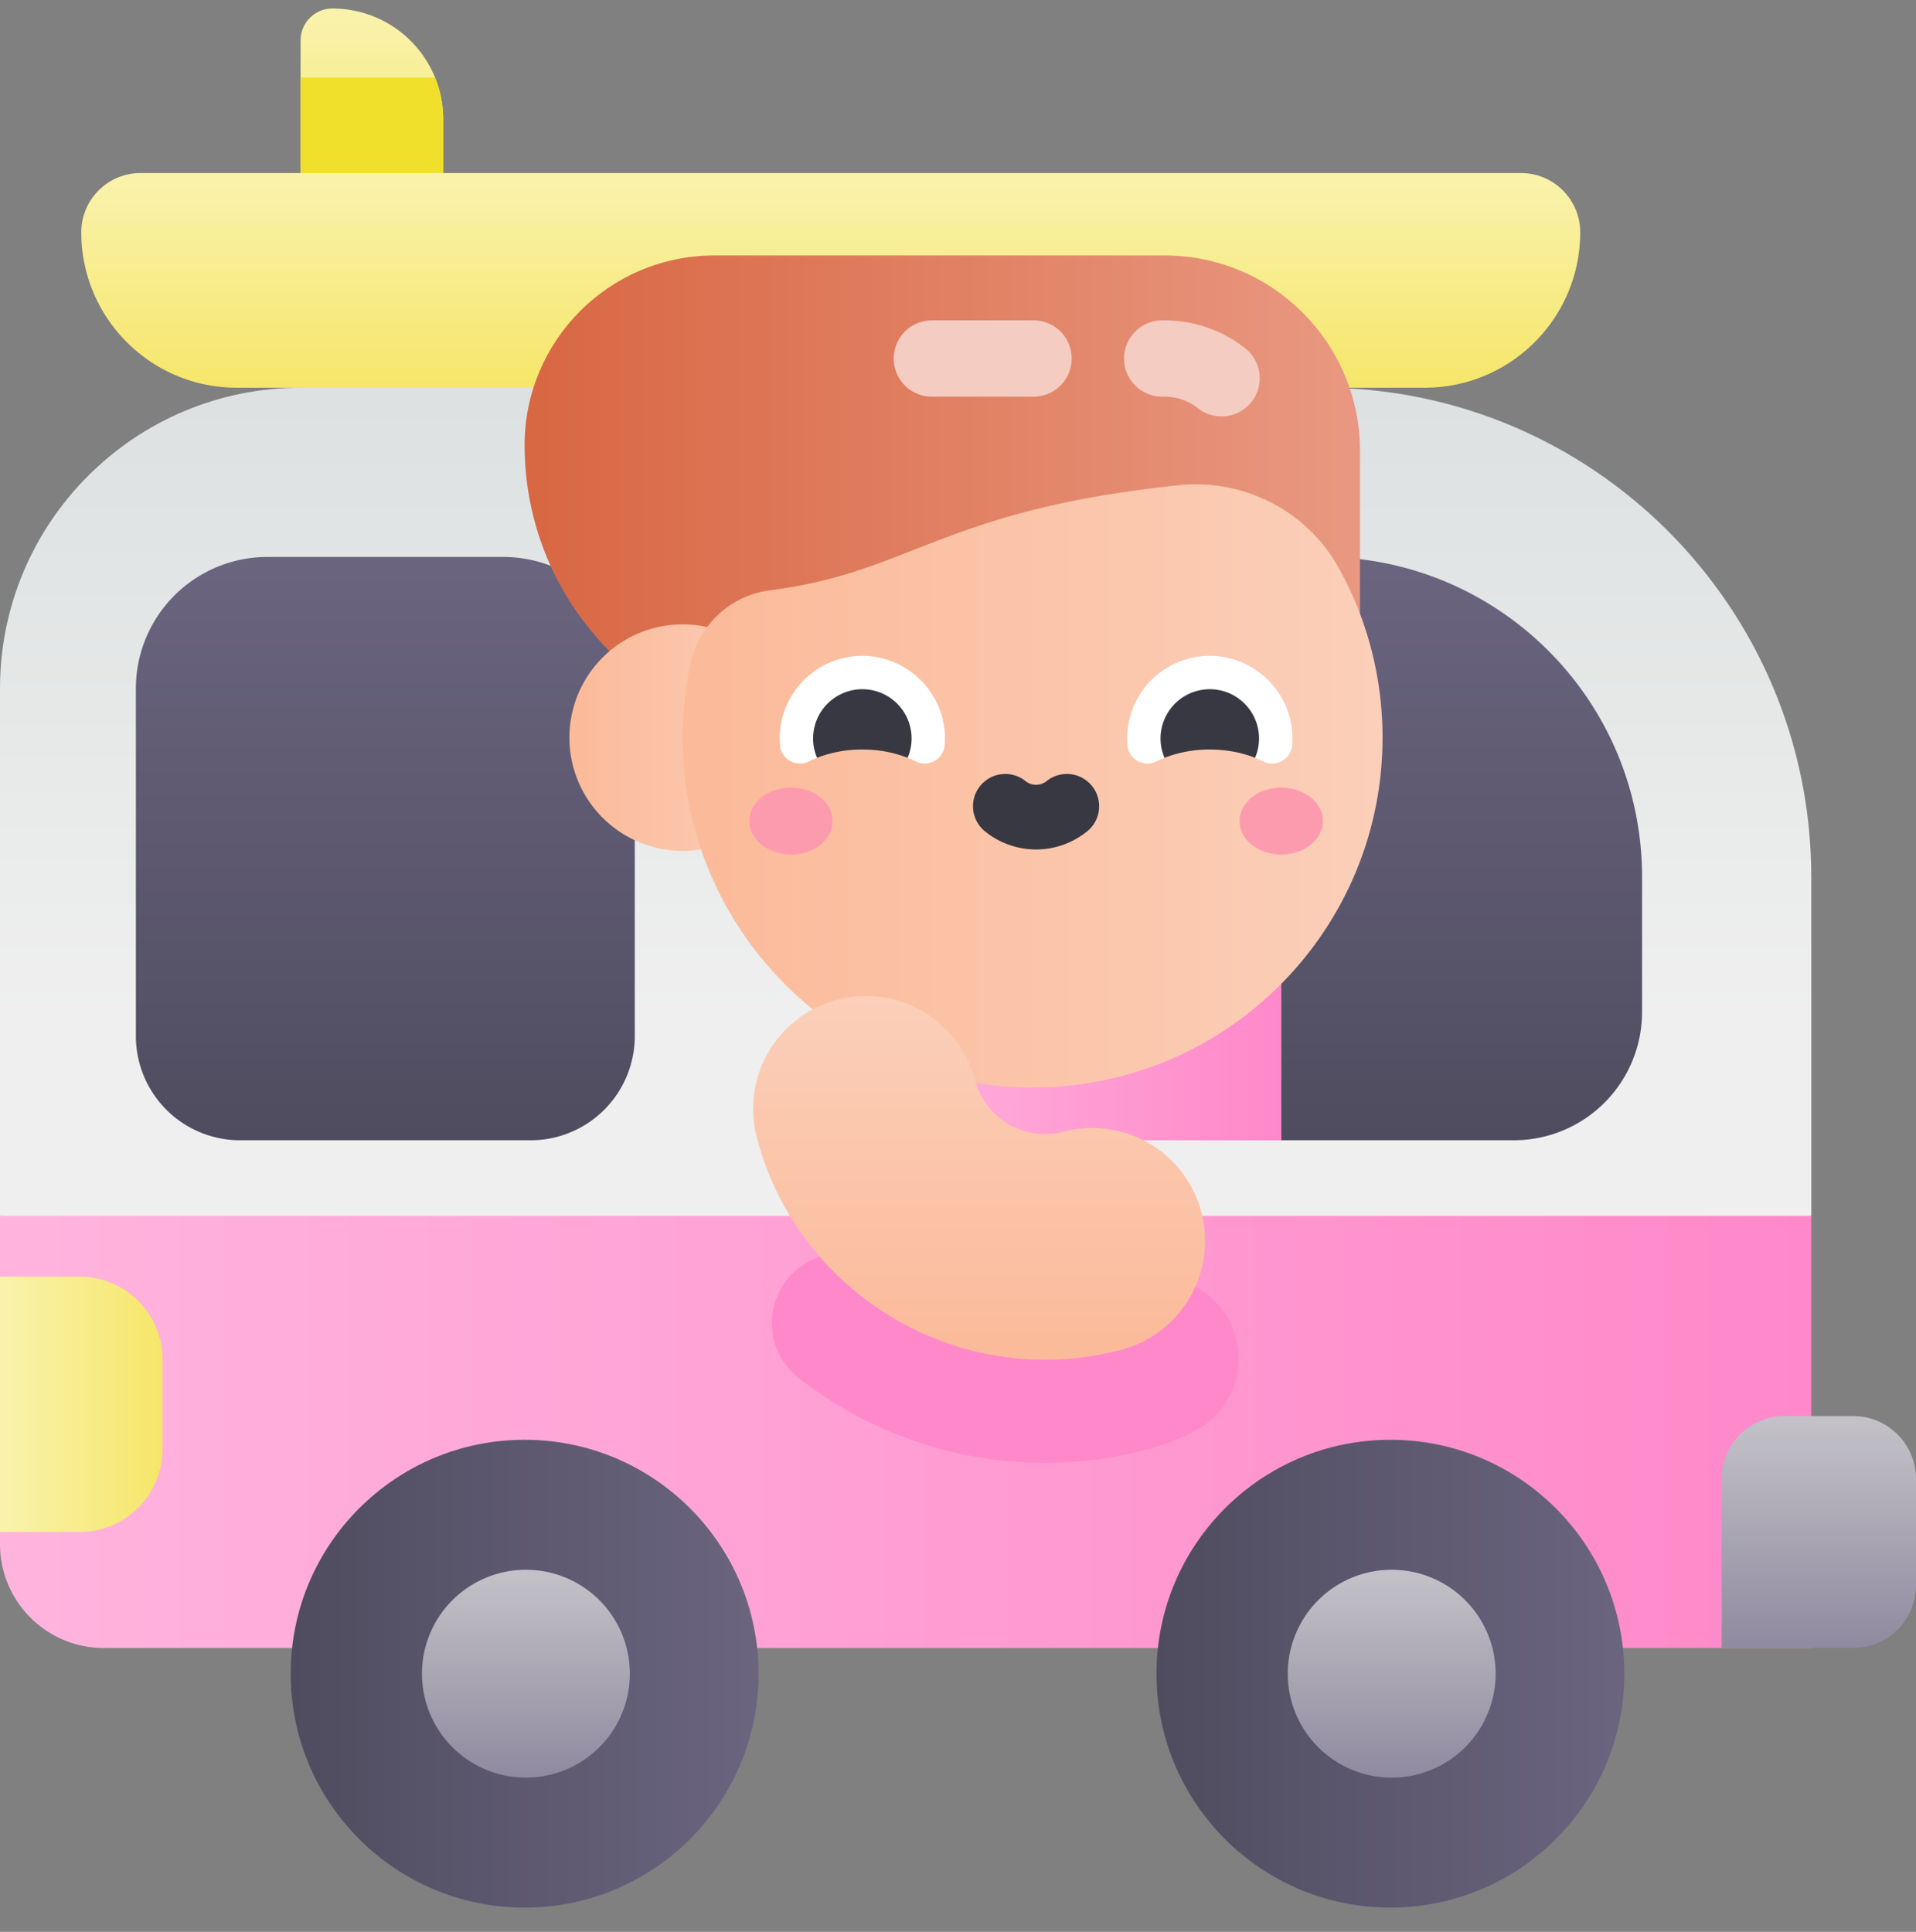 <svg width="120" height="121" fill="none" xmlns="http://www.w3.org/2000/svg"><rect width="100%" height="100%" fill="#808080" stroke="none"/><g clip-path="url(#clip0)"><path d="M20.822.533a1.997 1.997 0 00-1.997 1.998v9.484l8.933 2.99V7.467A6.935 6.935 0 0020.822.533z" fill="url(#paint0_linear)"/><path d="M113.442 54.93v21.225l-63.906 7.492L0 76.155v-33.03c0-10.406 8.436-18.841 18.843-18.841L52.03 17.56l30.762 6.723c16.928 0 30.649 13.721 30.649 30.647z" fill="url(#paint1_linear)"/><path d="M18.825 12.015l8.932 2.99V7.467c0-.922-.181-1.802-.508-2.607h-8.424v7.154z" fill="#F0E02C"/><path d="M95.26 10.838H8.802a3.71 3.71 0 00-3.711 3.71c0 5.377 4.359 9.736 9.736 9.736h74.406c5.377 0 9.736-4.359 9.736-9.736a3.71 3.71 0 00-3.71-3.71z" fill="url(#paint2_linear)"/><path d="M33.23 71.42a6.526 6.526 0 006.526-6.526v-21.77a8.24 8.24 0 00-8.24-8.24H16.75a8.24 8.24 0 00-8.24 8.24v21.77a6.526 6.526 0 006.525 6.525H33.23z" fill="url(#paint3_linear)"/><path d="M82.794 34.884H64.26a8.24 8.24 0 00-8.24 8.24v21.77a6.526 6.526 0 006.525 6.525h3.844v-2.048l9.38-.707 4.482 2.755H94.81a8.033 8.033 0 008.033-8.032V54.93c-.001-11.072-8.976-20.047-20.048-20.047z" fill="url(#paint4_linear)"/><path d="M72.94 16.001H44.737c-6.561 0-11.88 5.32-11.88 11.881 0 10.117 8.2 18.318 18.317 18.318h1.087v4.963h14.024l18.89-4.963V28.238C85.176 21.48 79.697 16 72.939 16z" fill="url(#paint5_linear)"/><path d="M76.504 26.08a2.381 2.381 0 01-1.475-.51 3.35 3.35 0 00-2.09-.724h-.149a2.39 2.39 0 110-4.78h.15c1.82 0 3.611.619 5.043 1.744a2.39 2.39 0 01-1.479 4.27zm-11.773-1.234h-6.367a2.39 2.39 0 110-4.781h6.367a2.39 2.39 0 110 4.78z" fill="#F5CCC2"/><path d="M42.754 53.292a7.092 7.092 0 100-14.184 7.092 7.092 0 000 14.184z" fill="url(#paint6_linear)"/><path d="M113.442 76.155v27.066H6.499A6.502 6.502 0 010 96.721V76.156h113.442z" fill="url(#paint7_linear)"/><path d="M54.205 58.032H80.25V71.42H54.205V58.032z" fill="url(#paint8_linear)"/><path d="M73.826 30.391c-14.872 1.555-16.663 5.43-25.612 6.583a5.86 5.86 0 00-4.965 4.574 22.021 22.021 0 00-.493 4.979c.175 12.005 10.127 21.707 22.134 21.59C76.894 68 86.59 58.232 86.59 46.2c0-3.864-1-7.494-2.755-10.645-1.987-3.57-5.945-5.589-10.01-5.164z" fill="url(#paint9_linear)"/><path d="M116.058 88.69h-4.29a3.942 3.942 0 00-3.942 3.942v10.588h8.232A3.941 3.941 0 00120 99.279v-6.647a3.942 3.942 0 00-3.942-3.941z" fill="url(#paint10_linear)"/><path d="M4.98 79.959H0v15.996h4.98a5.203 5.203 0 005.203-5.203v-5.59a5.203 5.203 0 00-5.203-5.203z" fill="url(#paint11_linear)"/><path d="M49.536 53.523c1.441 0 2.61-.939 2.61-2.097s-1.169-2.097-2.61-2.097c-1.441 0-2.61.94-2.61 2.097 0 1.158 1.169 2.097 2.61 2.097zm30.707 0c1.44 0 2.61-.939 2.61-2.097s-1.17-2.097-2.61-2.097c-1.441 0-2.61.94-2.61 2.097 0 1.158 1.169 2.097 2.61 2.097z" fill="#FD9BAE"/><path d="M64.89 53.206a5.093 5.093 0 01-3.193-1.13 2.022 2.022 0 112.529-3.156c.39.313.936.313 1.327 0a2.022 2.022 0 012.529 3.156 5.093 5.093 0 01-3.192 1.13z" fill="#383842"/><path d="M59.172 45.906c-.173-2.646-2.376-4.758-5.026-4.826a5.174 5.174 0 00-5.292 5.61c.074.875 1.023 1.396 1.808 1.002.164-.083.337-.157.514-.227l-.003-.002 3.032-2.147 2.641 2.147-.003.002c.177.07.35.144.514.226.794.399 1.74-.14 1.81-1.025.02-.249.022-.502.005-.76zm21.76 0c-.173-2.646-2.376-4.758-5.027-4.826a5.174 5.174 0 00-5.291 5.61c.073.875 1.023 1.396 1.807 1.002.164-.083.338-.157.515-.227l-.003-.002 2.543-2.147 3.13 2.147-.003.002c.176.07.35.144.513.226.794.399 1.74-.14 1.81-1.025a5.28 5.28 0 00.006-.76z" fill="#fff"/><path d="M54.01 46.945a7.75 7.75 0 012.836.518 3.084 3.084 0 10-5.673 0 7.744 7.744 0 012.837-.518zm21.76 0c1.034 0 2.004.19 2.836.518a3.084 3.084 0 10-5.673 0 7.748 7.748 0 012.836-.518z" fill="#383842"/><path d="M87.082 119.48c8.092 0 14.651-6.559 14.651-14.651 0-8.091-6.56-14.65-14.65-14.65-8.092 0-14.652 6.559-14.652 14.65 0 8.092 6.56 14.651 14.651 14.651z" fill="url(#paint12_linear)"/><path d="M87.082 111.339a6.51 6.51 0 100-13.019 6.51 6.51 0 000 13.019z" fill="url(#paint13_linear)"/><path d="M32.857 119.48c8.092 0 14.651-6.559 14.651-14.651 0-8.091-6.56-14.65-14.65-14.65-8.092 0-14.652 6.559-14.652 14.65 0 8.092 6.56 14.651 14.651 14.651z" fill="url(#paint14_linear)"/><path d="M32.857 111.339a6.51 6.51 0 100-13.019 6.51 6.51 0 000 13.019z" fill="url(#paint15_linear)"/><path d="M76.063 81.477a5.112 5.112 0 00-2.64-1.404l-20.381-1.56a4.365 4.365 0 00-3.42 1.265 4.37 4.37 0 00.412 6.54 25.071 25.071 0 0015.423 5.305h.002c2.15 0 4.3-.28 6.392-.83a13.476 13.476 0 003.157-1.274c2.932-1.642 3.431-5.666 1.055-8.042z" fill="#FF88CA"/><path d="M75.242 75.918a7.067 7.067 0 00-8.634-5.035 4.54 4.54 0 01-5.539-3.23 7.067 7.067 0 10-13.668 3.6c2.621 9.954 12.852 15.92 22.806 13.298a7.067 7.067 0 005.035-8.633z" fill="url(#paint16_linear)"/></g><defs><linearGradient id="paint0_linear" x1="23.291" y1=".533" x2="23.291" y2="15.004" gradientUnits="userSpaceOnUse"><stop offset=".022" stop-color="#F9F2AB"/><stop offset=".999" stop-color="#F6E66A"/></linearGradient><linearGradient id="paint1_linear" x1="56.721" y1="-2.641" x2="56.721" y2="63.445" gradientUnits="userSpaceOnUse"><stop stop-color="#D0D7D7"/><stop offset="1" stop-color="#EFEFEF"/></linearGradient><linearGradient id="paint2_linear" x1="52.031" y1="10.838" x2="52.031" y2="24.284" gradientUnits="userSpaceOnUse"><stop offset=".022" stop-color="#F9F2AB"/><stop offset=".999" stop-color="#F6E66A"/></linearGradient><linearGradient id="paint3_linear" x1="24.133" y1="71.419" x2="24.133" y2="34.884" gradientUnits="userSpaceOnUse"><stop stop-color="#4F4C5F"/><stop offset=".978" stop-color="#6A647F"/></linearGradient><linearGradient id="paint4_linear" x1="79.43" y1="71.419" x2="79.43" y2="34.884" gradientUnits="userSpaceOnUse"><stop stop-color="#4F4C5F"/><stop offset=".978" stop-color="#6A647F"/></linearGradient><linearGradient id="paint5_linear" x1="32.857" y1="33.582" x2="85.176" y2="33.582" gradientUnits="userSpaceOnUse"><stop stop-color="#D86743"/><stop offset=".979" stop-color="#E99780"/></linearGradient><linearGradient id="paint6_linear" x1="35.662" y1="46.2" x2="49.846" y2="46.2" gradientUnits="userSpaceOnUse"><stop stop-color="#FBBA99"/><stop offset="1" stop-color="#FBCFB9"/></linearGradient><linearGradient id="paint7_linear" x1="0" y1="89.688" x2="113.442" y2="89.688" gradientUnits="userSpaceOnUse"><stop offset=".021" stop-color="#FFB3DD"/><stop offset="1" stop-color="#FF88CA"/></linearGradient><linearGradient id="paint8_linear" x1="54.205" y1="64.726" x2="80.251" y2="64.726" gradientUnits="userSpaceOnUse"><stop offset=".021" stop-color="#FFB3DD"/><stop offset="1" stop-color="#FF88CA"/></linearGradient><linearGradient id="paint9_linear" x1="42.754" y1="49.226" x2="86.59" y2="49.226" gradientUnits="userSpaceOnUse"><stop stop-color="#FBBA99"/><stop offset="1" stop-color="#FBCFB9"/></linearGradient><linearGradient id="paint10_linear" x1="113.913" y1="88.691" x2="113.913" y2="103.22" gradientUnits="userSpaceOnUse"><stop offset=".022" stop-color="#C3C1C7"/><stop offset="1" stop-color="#8F8A9F"/></linearGradient><linearGradient id="paint11_linear" x1="0" y1="87.957" x2="10.184" y2="87.957" gradientUnits="userSpaceOnUse"><stop offset=".022" stop-color="#F9F2AB"/><stop offset=".999" stop-color="#F6E66A"/></linearGradient><linearGradient id="paint12_linear" x1="72.431" y1="104.829" x2="101.733" y2="104.829" gradientUnits="userSpaceOnUse"><stop stop-color="#4F4C5F"/><stop offset=".978" stop-color="#6A647F"/></linearGradient><linearGradient id="paint13_linear" x1="87.082" y1="98.32" x2="87.082" y2="111.339" gradientUnits="userSpaceOnUse"><stop offset=".022" stop-color="#C3C1C7"/><stop offset="1" stop-color="#8F8A9F"/></linearGradient><linearGradient id="paint14_linear" x1="18.206" y1="104.829" x2="47.508" y2="104.829" gradientUnits="userSpaceOnUse"><stop stop-color="#4F4C5F"/><stop offset=".978" stop-color="#6A647F"/></linearGradient><linearGradient id="paint15_linear" x1="32.857" y1="98.32" x2="32.857" y2="111.339" gradientUnits="userSpaceOnUse"><stop offset=".022" stop-color="#C3C1C7"/><stop offset="1" stop-color="#8F8A9F"/></linearGradient><linearGradient id="paint16_linear" x1="61.322" y1="85.169" x2="61.322" y2="62.384" gradientUnits="userSpaceOnUse"><stop stop-color="#FBBA99"/><stop offset="1" stop-color="#FBCFB9"/></linearGradient><clipPath id="clip0"><path fill="#fff" transform="translate(0 .007)" d="M0 0h120v120H0z"/></clipPath></defs></svg>